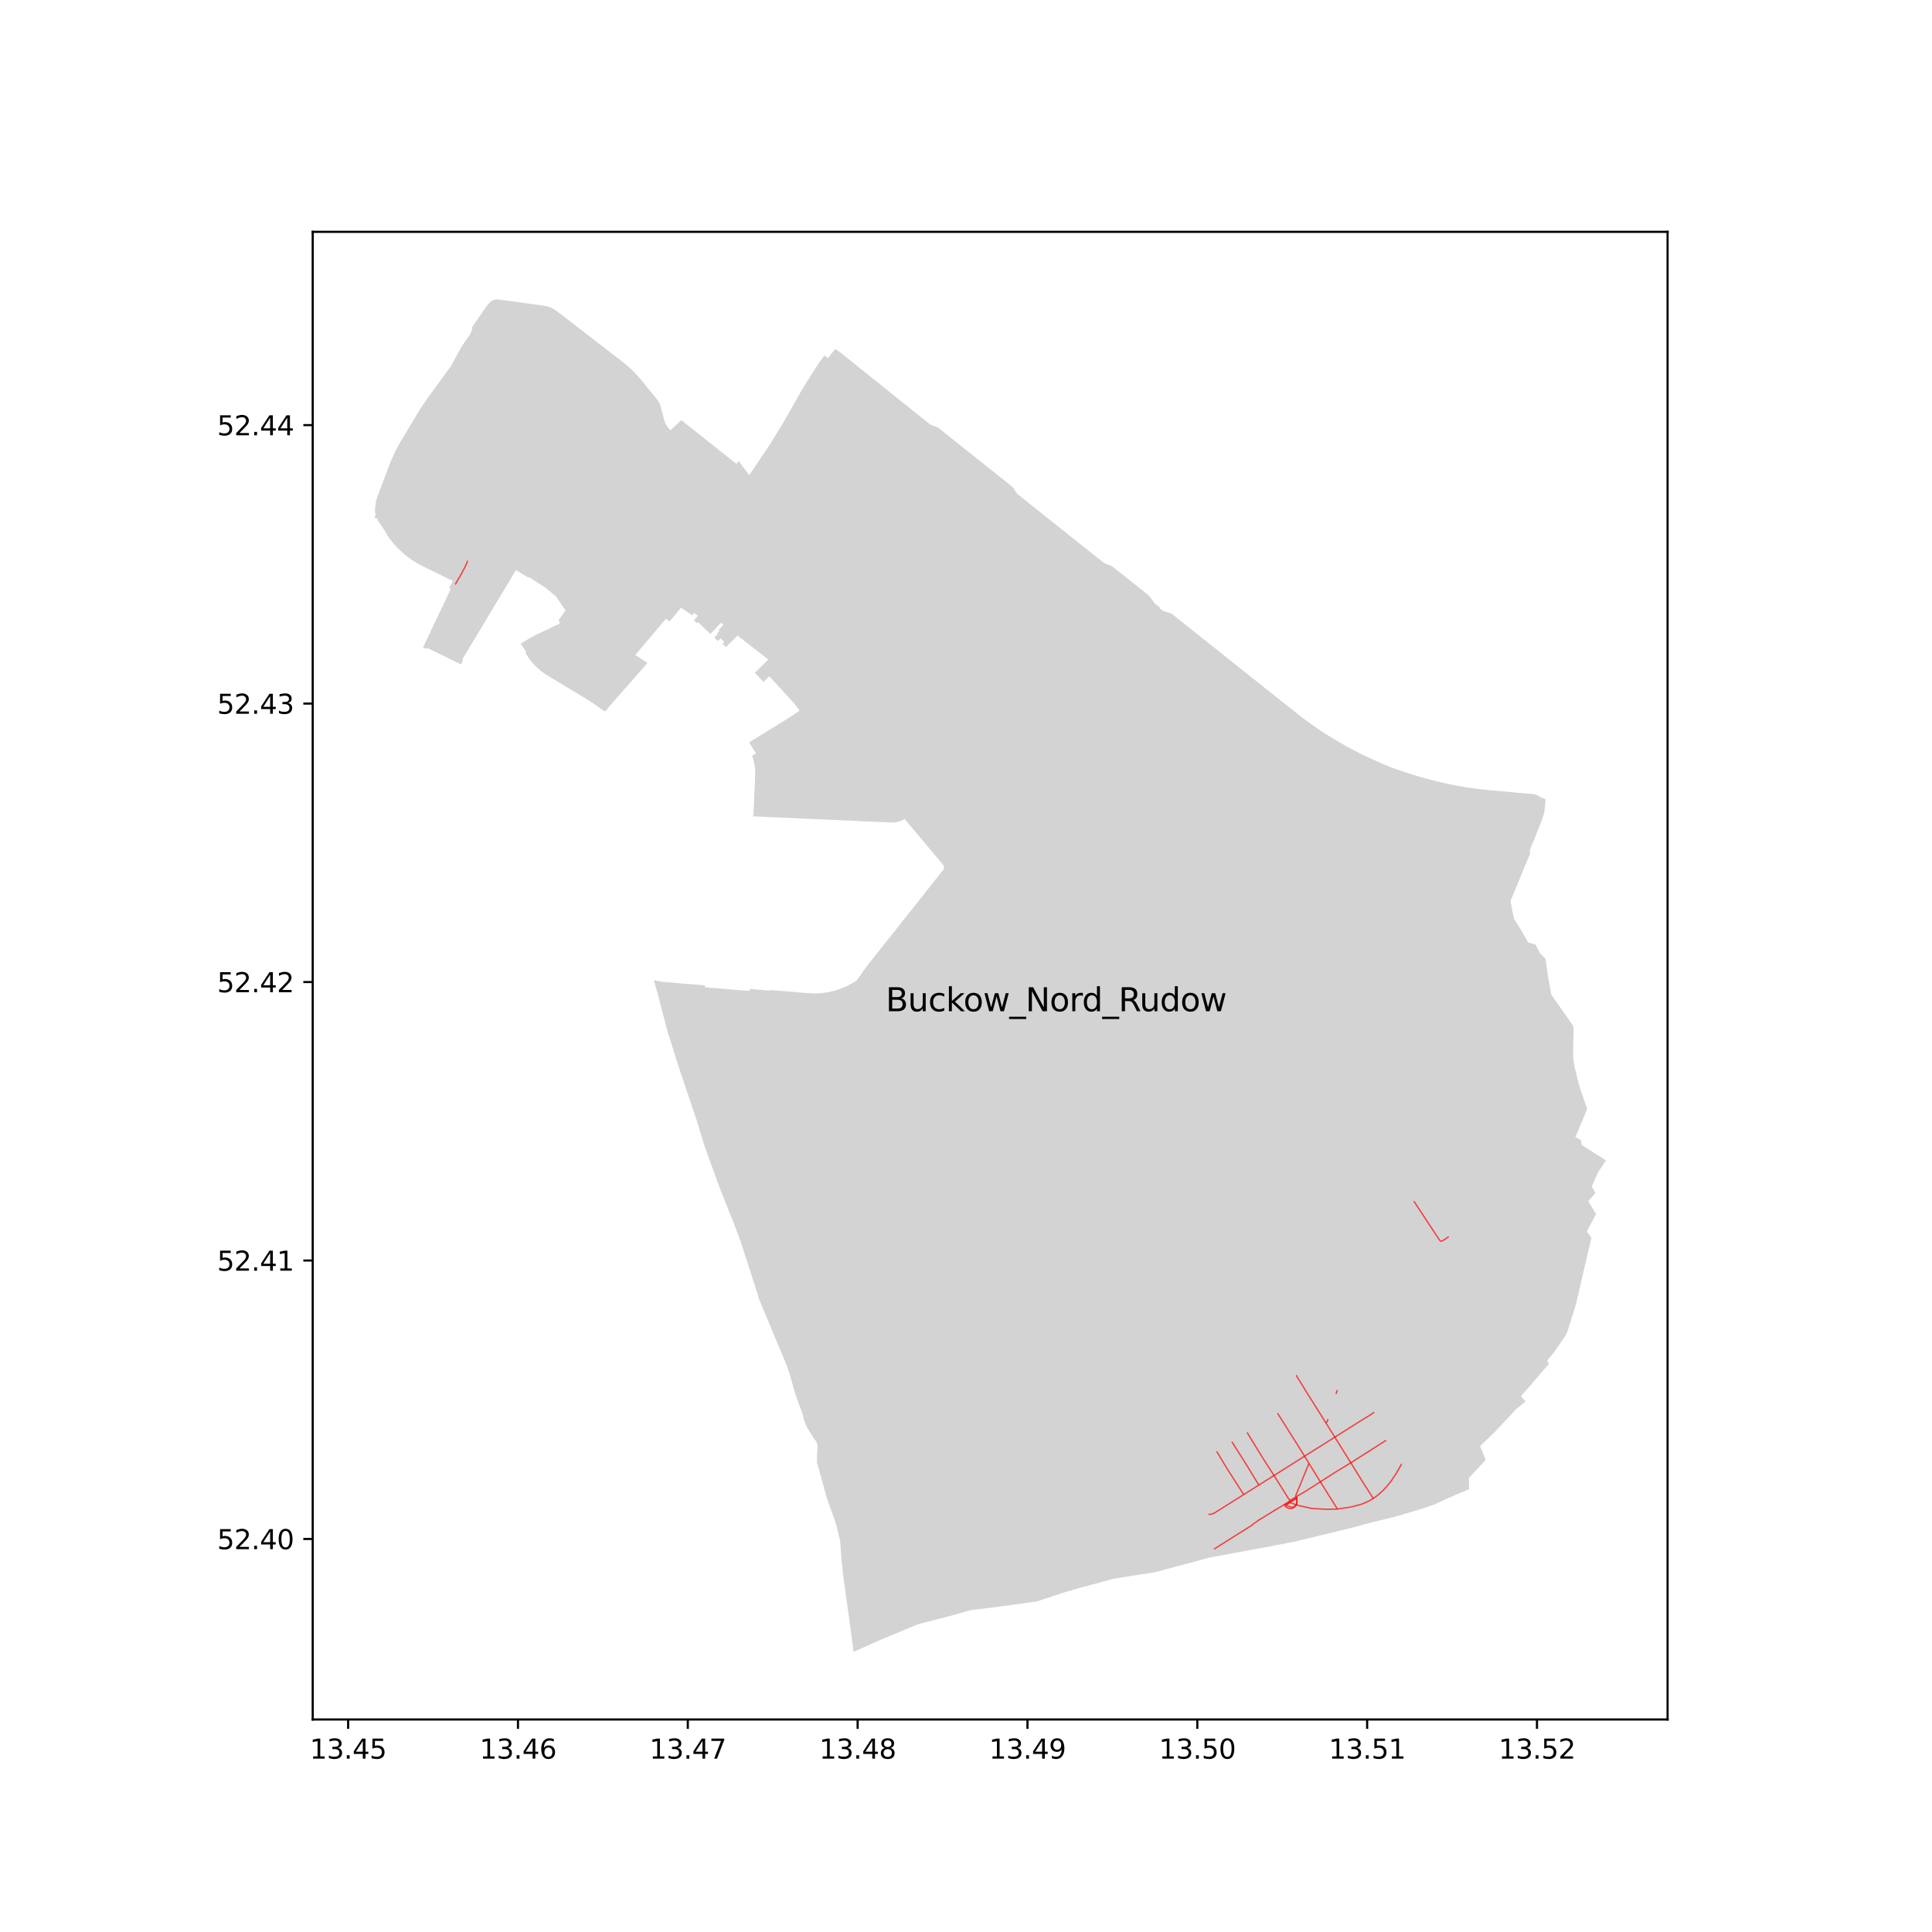 <?xml version="1.0" encoding="utf-8" standalone="no"?>
<!DOCTYPE svg PUBLIC "-//W3C//DTD SVG 1.1//EN"
  "http://www.w3.org/Graphics/SVG/1.1/DTD/svg11.dtd">
<svg xmlns:xlink="http://www.w3.org/1999/xlink" width="720pt" height="720pt" viewBox="0 0 720 720" xmlns="http://www.w3.org/2000/svg" version="1.1">
 <defs>
  <style type="text/css">*{stroke-linejoin: round; stroke-linecap: butt}</style>
 </defs>
 <g id="figure_1">
  <g id="patch_1">
   <path d="M 0 720 
L 720 720 
L 720 0 
L 0 0 
z
" style="fill: #ffffff"/>
  </g>
  <g id="axes_1">
   <g id="patch_2">
    <path d="M 116.54 640.8 
L 621.46 640.8 
L 621.46 86.4 
L 116.54 86.4 
z
" style="fill: #ffffff"/>
   </g>
   <g id="PatchCollection_1">
    <path d="M 226.485 130.589 
L 223.807 128.521 
L 223.556 128.327 
L 222.565 127.562 
L 221.802 126.973 
L 219.996 125.578 
L 219.749 125.387 
L 218.751 124.616 
L 217.999 124.036 
L 216.162 122.617 
L 215.486 122.095 
L 211.189 118.777 
L 207.814 116.171 
L 207.42 115.875 
L 207.346 115.821 
L 207.272 115.768 
L 207.197 115.715 
L 206.987 115.569 
L 206.774 115.426 
L 206.56 115.286 
L 206.467 115.227 
L 206.373 115.169 
L 206.279 115.113 
L 206.091 115.006 
L 205.901 114.904 
L 205.708 114.807 
L 205.533 114.723 
L 205.236 114.592 
L 205.025 114.508 
L 204.812 114.429 
L 204.581 114.351 
L 204.347 114.279 
L 204.112 114.214 
L 203.874 114.156 
L 203.552 114.085 
L 203.122 114.001 
L 202.87 113.957 
L 202.617 113.916 
L 202.275 113.867 
L 198.606 113.355 
L 198.436 113.331 
L 197.532 113.204 
L 192.172 112.459 
L 187.12 111.754 
L 186.592 111.681 
L 186.399 111.656 
L 186.206 111.636 
L 186.013 111.62 
L 185.819 111.609 
L 185.76 111.606 
L 185.73 111.605 
L 185.501 111.6 
L 185.272 111.601 
L 185.042 111.608 
L 184.883 111.62 
L 184.724 111.639 
L 184.566 111.664 
L 184.409 111.696 
L 184.253 111.735 
L 184.1 111.78 
L 183.974 111.818 
L 183.85 111.861 
L 183.728 111.909 
L 183.607 111.96 
L 183.468 112.028 
L 183.331 112.102 
L 183.198 112.182 
L 183.084 112.256 
L 182.973 112.333 
L 182.865 112.415 
L 182.759 112.5 
L 182.586 112.651 
L 182.417 112.808 
L 182.253 112.97 
L 182.095 113.138 
L 181.943 113.311 
L 181.796 113.488 
L 181.656 113.671 
L 181.521 113.858 
L 175.985 121.821 
L 176.031 122.553 
L 175.267 124.496 
L 173.73 126.704 
L 171.891 129.347 
L 170.415 132.102 
L 168.227 136.188 
L 167.568 137.09 
L 165.948 139.313 
L 164.961 140.668 
L 163.973 142.023 
L 163.067 143.266 
L 162.161 144.509 
L 161.397 145.558 
L 160.215 147.178 
L 159.695 147.893 
L 159.463 148.211 
L 158.789 149.191 
L 157.892 150.497 
L 156.869 151.989 
L 156.805 152.082 
L 155.868 153.636 
L 155.589 154.099 
L 153.975 156.776 
L 152.735 158.832 
L 151.958 160.122 
L 150.919 161.848 
L 150.065 163.263 
L 149.127 164.821 
L 148.946 165.129 
L 148.311 166.308 
L 147.543 167.727 
L 147.304 168.181 
L 146.907 169.074 
L 146.296 170.447 
L 145.935 171.259 
L 145.612 171.985 
L 145.479 172.283 
L 145.02 173.504 
L 144.222 175.617 
L 143.532 177.452 
L 142.534 180.099 
L 142.37 180.534 
L 142.04 181.41 
L 141.776 182.11 
L 140.633 185.142 
L 140.533 185.411 
L 140.192 186.669 
L 140.119 186.938 
L 139.851 188.81 
L 139.772 189.392 
L 139.753 189.65 
L 139.742 189.908 
L 139.741 190.044 
L 139.74 190.167 
L 139.748 190.425 
L 139.763 190.684 
L 139.787 190.941 
L 139.82 191.198 
L 139.862 191.453 
L 139.912 191.707 
L 139.97 191.959 
L 139.491 192.756 
L 140.827 193.451 
L 140.675 193.732 
L 140.776 193.916 
L 140.882 194.097 
L 140.994 194.275 
L 141.11 194.45 
L 142.129 195.908 
L 142.908 197.023 
L 143.067 197.257 
L 143.222 197.494 
L 143.372 197.734 
L 143.517 197.977 
L 143.641 198.194 
L 143.762 198.413 
L 143.879 198.635 
L 143.963 198.795 
L 144.048 198.954 
L 144.136 199.111 
L 144.155 199.145 
L 144.174 199.179 
L 144.194 199.213 
L 144.359 199.489 
L 144.531 199.762 
L 144.71 200.03 
L 144.896 200.294 
L 145.192 200.697 
L 145.494 201.097 
L 145.802 201.492 
L 146.115 201.883 
L 146.358 202.178 
L 146.605 202.47 
L 146.854 202.76 
L 147.159 203.106 
L 147.469 203.447 
L 147.783 203.785 
L 148.101 204.118 
L 148.407 204.429 
L 148.716 204.736 
L 149.029 205.039 
L 149.461 205.445 
L 149.9 205.844 
L 150.345 206.235 
L 150.798 206.618 
L 151.256 206.994 
L 151.721 207.361 
L 152.192 207.721 
L 152.539 207.978 
L 152.889 208.23 
L 153.243 208.478 
L 153.599 208.722 
L 153.958 208.961 
L 154.258 209.156 
L 154.56 209.347 
L 154.864 209.536 
L 155.328 209.813 
L 155.796 210.083 
L 156.269 210.345 
L 156.745 210.6 
L 157.226 210.847 
L 157.71 211.087 
L 158.764 211.604 
L 160.108 212.262 
L 161.446 212.919 
L 168.778 216.514 
L 168.119 217.694 
L 167.462 218.873 
L 167.93 219.621 
L 166.406 222.834 
L 166.077 223.527 
L 165.641 224.441 
L 164.007 227.887 
L 163.574 228.802 
L 157.671 241.247 
L 158.763 241.767 
L 159.383 241.548 
L 169.676 246.54 
L 170.094 246.744 
L 171.635 247.49 
L 171.81 247.579 
L 172.444 246.386 
L 172.269 245.779 
L 177.416 237.202 
L 177.884 236.422 
L 179.033 234.51 
L 179.992 232.915 
L 180.954 231.314 
L 182.274 229.118 
L 183.061 227.809 
L 183.263 227.474 
L 183.74 226.68 
L 184.196 225.921 
L 184.748 225.002 
L 187.63 220.207 
L 188.302 219.089 
L 189.55 217.012 
L 191.702 213.429 
L 192.288 212.454 
L 196.959 215.284 
L 197.101 215.049 
L 197.767 215.476 
L 198.354 215.854 
L 199.607 216.659 
L 200.859 217.463 
L 202.112 218.268 
L 203.364 219.073 
L 204.572 220.072 
L 205.768 221.077 
L 206.964 222.082 
L 207.224 222.302 
L 207.965 223.387 
L 208.889 224.754 
L 209.825 226.117 
L 210.763 227.482 
L 210.546 227.779 
L 210.379 228.014 
L 209.682 229 
L 208.188 231.1 
L 208.667 232.397 
L 207.99 232.694 
L 207.357 232.978 
L 206.727 233.267 
L 206.1 233.563 
L 205.788 233.712 
L 201.471 235.77 
L 200.999 235.997 
L 200.529 236.228 
L 199.997 236.495 
L 199.594 236.701 
L 199.176 236.919 
L 198.759 237.14 
L 198.345 237.364 
L 198.169 237.46 
L 197.993 237.556 
L 197.818 237.653 
L 197.795 237.665 
L 197.772 237.678 
L 197.75 237.69 
L 197.294 237.946 
L 196.84 238.206 
L 196.387 238.469 
L 195.938 238.736 
L 195.522 238.987 
L 195.109 239.242 
L 194.697 239.5 
L 194.059 239.94 
L 195.097 241.45 
L 196.047 242.83 
L 195.905 243.474 
L 195.986 243.602 
L 196.133 243.831 
L 196.282 244.06 
L 196.431 244.287 
L 196.582 244.514 
L 196.734 244.74 
L 196.887 244.965 
L 197.01 245.143 
L 197.134 245.319 
L 197.261 245.495 
L 197.388 245.669 
L 197.518 245.841 
L 197.649 246.013 
L 197.874 246.3 
L 198.104 246.584 
L 198.338 246.865 
L 198.576 247.142 
L 198.819 247.414 
L 198.883 247.485 
L 198.948 247.556 
L 199.013 247.627 
L 199.271 247.901 
L 199.533 248.171 
L 199.8 248.438 
L 200.071 248.699 
L 200.395 249.001 
L 200.724 249.296 
L 201.059 249.584 
L 201.399 249.867 
L 201.744 250.142 
L 202.093 250.411 
L 202.447 250.674 
L 202.806 250.929 
L 203.034 251.083 
L 203.263 251.236 
L 203.493 251.388 
L 203.753 251.555 
L 204.014 251.721 
L 204.276 251.886 
L 204.475 252.009 
L 204.675 252.131 
L 204.876 252.253 
L 205.78 252.795 
L 210.976 255.918 
L 213.872 257.661 
L 214.814 258.228 
L 215.4 258.579 
L 217.178 259.645 
L 217.651 259.94 
L 218.603 260.522 
L 219.07 260.823 
L 219.538 261.122 
L 220.008 261.418 
L 220.931 262.035 
L 221.396 262.339 
L 221.804 262.625 
L 222.214 262.907 
L 222.625 263.188 
L 223.03 263.479 
L 223.435 263.769 
L 223.842 264.055 
L 224.273 264.377 
L 224.706 264.697 
L 225.141 265.014 
L 225.442 264.973 
L 225.794 264.926 
L 227.141 263.175 
L 228.066 262.118 
L 228.557 261.559 
L 229.355 260.652 
L 230.524 259.326 
L 231.507 258.209 
L 231.876 257.789 
L 232.245 257.37 
L 232.86 256.672 
L 233.045 256.461 
L 234.213 255.135 
L 235.195 254.019 
L 236.61 252.409 
L 236.637 252.377 
L 237.715 251.147 
L 238.33 250.447 
L 238.944 249.747 
L 239.128 249.536 
L 241.298 247.061 
L 240.397 246.472 
L 239.541 245.911 
L 238.654 245.331 
L 238.18 245.021 
L 236.765 244.095 
L 239.157 241.254 
L 239.324 241.056 
L 240.232 239.977 
L 240.505 239.653 
L 241.129 238.926 
L 243.237 236.426 
L 243.689 235.891 
L 244.891 234.465 
L 245.494 233.751 
L 246.09 233.042 
L 247.293 231.618 
L 248.193 230.551 
L 249.475 231.632 
L 252.148 228.459 
L 252.811 227.676 
L 253.793 226.512 
L 256.251 228.123 
L 256.688 228.509 
L 256.742 228.445 
L 257.673 229.056 
L 258.008 229.275 
L 258.773 228.398 
L 260.045 229.562 
L 258.575 231.181 
L 259.825 232.286 
L 260.174 231.903 
L 262.492 234.104 
L 262.591 234.198 
L 263.649 235.2 
L 264.756 236.248 
L 268.698 232.077 
L 269.649 232.816 
L 269.21 233.28 
L 268.404 234.133 
L 267.822 234.749 
L 268.163 235.081 
L 267.209 236.091 
L 267.44 236.314 
L 266.208 237.583 
L 266.286 237.659 
L 267.559 238.903 
L 267.802 238.655 
L 267.843 238.612 
L 268.538 237.902 
L 268.913 238.261 
L 269.937 239.242 
L 269.278 239.904 
L 270.535 241.178 
L 272.268 239.461 
L 274.871 236.882 
L 275.278 237.198 
L 275.865 237.654 
L 278.967 240.059 
L 281.731 242.202 
L 285.251 244.931 
L 286.361 245.796 
L 283.889 248.199 
L 282.553 249.497 
L 281.288 250.731 
L 282.924 252.43 
L 284.564 254.131 
L 285.825 252.897 
L 286.707 252.037 
L 287.649 253.067 
L 288.63 254.14 
L 289.703 255.312 
L 290.835 256.55 
L 291.809 257.614 
L 292.808 258.708 
L 293.789 259.779 
L 294.907 261.001 
L 296.05 262.251 
L 297.061 263.589 
L 297.993 264.823 
L 297.485 265.17 
L 296.06 266.142 
L 295.19 266.736 
L 294.842 266.974 
L 294.309 267.312 
L 293.421 267.876 
L 292.591 268.401 
L 292.533 268.438 
L 292.406 268.515 
L 291.638 268.988 
L 290.741 269.539 
L 289.845 270.091 
L 288.949 270.643 
L 288.053 271.193 
L 287.159 271.744 
L 286.264 272.294 
L 285.368 272.846 
L 284.472 273.397 
L 283.666 273.893 
L 282.859 274.39 
L 282.054 274.885 
L 281.429 275.269 
L 281.25 275.382 
L 280.37 275.934 
L 279.197 276.671 
L 280.459 278.717 
L 281.736 280.765 
L 281.339 281.011 
L 280.264 281.678 
L 280.403 282.053 
L 280.534 282.432 
L 280.656 282.813 
L 280.769 283.197 
L 280.875 283.584 
L 280.972 283.977 
L 281.061 284.373 
L 281.14 284.771 
L 281.211 285.17 
L 281.273 285.572 
L 281.325 285.974 
L 281.368 286.377 
L 281.402 286.78 
L 281.427 287.185 
L 281.443 287.59 
L 281.449 287.995 
L 281.447 288.4 
L 281.444 288.562 
L 281.44 288.725 
L 281.434 288.887 
L 281.071 297.214 
L 280.786 303.772 
L 280.3 304.216 
L 281.323 304.262 
L 282.159 304.299 
L 284.111 304.386 
L 286.062 304.472 
L 287.922 304.555 
L 289.781 304.637 
L 291.64 304.72 
L 293.498 304.801 
L 293.776 304.814 
L 295.356 304.884 
L 295.635 304.897 
L 297.216 304.967 
L 299.075 305.049 
L 300.655 305.119 
L 300.934 305.132 
L 302.793 305.215 
L 303.379 305.241 
L 304.652 305.297 
L 306.511 305.38 
L 308.372 305.462 
L 310.416 305.553 
L 312.461 305.643 
L 313.902 305.708 
L 316.669 305.831 
L 317.662 305.875 
L 319.165 305.942 
L 321.022 306.024 
L 321.305 306.047 
L 321.627 306.061 
L 323.702 306.153 
L 325.743 306.235 
L 327.789 306.326 
L 329.834 306.417 
L 331.879 306.508 
L 332.173 306.517 
L 332.468 306.517 
L 332.762 306.509 
L 333.056 306.492 
L 333.35 306.467 
L 333.642 306.434 
L 333.933 306.392 
L 334.082 306.367 
L 334.23 306.34 
L 334.378 306.312 
L 334.685 306.244 
L 334.989 306.167 
L 335.291 306.081 
L 335.59 305.985 
L 335.886 305.881 
L 336.179 305.767 
L 336.468 305.645 
L 336.754 305.513 
L 336.857 304.955 
L 339.979 308.621 
L 346.866 316.823 
L 350.156 320.741 
L 351.773 322.668 
L 351.789 323.823 
L 350.692 325.205 
L 348.07 328.524 
L 346.892 330.009 
L 346.6 330.376 
L 345.945 331.189 
L 345.63 331.585 
L 344.585 332.903 
L 343.81 333.881 
L 343.488 334.287 
L 339.48 339.415 
L 338.213 340.937 
L 334.044 346.192 
L 333.672 346.737 
L 332.195 348.523 
L 328.99 352.558 
L 328.527 353.148 
L 328.121 353.66 
L 327.687 354.206 
L 327.397 354.571 
L 324.808 357.836 
L 324.733 357.93 
L 324.659 358.024 
L 324.585 358.118 
L 324.113 358.719 
L 323.645 359.324 
L 323.182 359.932 
L 322.67 360.618 
L 322.164 361.307 
L 321.663 362.001 
L 321.167 362.699 
L 320.677 363.4 
L 320.193 364.106 
L 319.93 364.492 
L 319.669 364.879 
L 319.409 365.268 
L 319.006 365.541 
L 318.208 366.043 
L 317.397 366.524 
L 316.579 366.98 
L 315.746 367.407 
L 314.884 367.797 
L 314.012 368.157 
L 313.136 368.501 
L 312.25 368.815 
L 311.356 369.096 
L 310.947 369.204 
L 310.45 369.335 
L 309.532 369.551 
L 308.607 369.742 
L 307.687 369.903 
L 306.76 370.025 
L 305.823 370.123 
L 304.883 370.184 
L 303.943 370.215 
L 303.001 370.206 
L 302.061 370.173 
L 301.122 370.116 
L 299.912 370.016 
L 295.538 369.652 
L 293.635 369.497 
L 290.698 369.257 
L 286.834 368.932 
L 286.81 369.201 
L 283.957 368.943 
L 280.821 368.659 
L 279.429 368.537 
L 279.369 369.312 
L 278.033 369.206 
L 276.363 369.073 
L 274.695 368.94 
L 273.244 368.823 
L 273.07 368.807 
L 272.543 368.76 
L 271.448 368.662 
L 267.343 368.296 
L 262.695 367.904 
L 262.775 367.217 
L 262.118 367.168 
L 253.773 366.494 
L 246.643 365.878 
L 244.831 365.536 
L 243.695 365.323 
L 243.782 365.639 
L 243.9 366.089 
L 243.969 366.399 
L 245.333 371.173 
L 246.122 374.247 
L 246.372 375.173 
L 246.572 375.953 
L 246.75 376.649 
L 247.045 377.797 
L 247.39 379.135 
L 247.483 379.495 
L 247.82 380.806 
L 248.612 383.884 
L 248.7 384.164 
L 248.877 384.722 
L 248.995 385.095 
L 249.112 385.469 
L 251.22 392.146 
L 251.647 393.5 
L 252.117 394.991 
L 252.539 396.325 
L 252.959 397.659 
L 253.251 398.585 
L 253.388 398.989 
L 253.835 400.315 
L 254.28 401.639 
L 254.729 402.964 
L 255.181 404.307 
L 255.646 405.685 
L 256.143 407.159 
L 256.639 408.632 
L 257.135 410.102 
L 257.553 411.342 
L 258.375 413.771 
L 259.22 416.292 
L 259.643 417.547 
L 259.665 417.617 
L 260.075 418.957 
L 260.484 420.295 
L 260.895 421.634 
L 261.303 422.97 
L 261.713 424.308 
L 262.122 425.646 
L 262.533 426.984 
L 262.723 427.601 
L 262.981 428.305 
L 263.461 429.622 
L 263.94 430.936 
L 264.419 432.25 
L 265.153 434.264 
L 265.887 436.277 
L 266.858 438.941 
L 267.681 441.191 
L 268.385 443.122 
L 268.757 444.056 
L 269.798 446.667 
L 270.439 448.281 
L 270.874 449.374 
L 271.083 449.901 
L 272.808 454.233 
L 273.043 454.822 
L 273.38 455.667 
L 273.488 455.955 
L 273.916 457.09 
L 274.344 458.229 
L 274.806 459.455 
L 274.888 459.674 
L 275.358 460.923 
L 275.91 462.389 
L 276.1 462.894 
L 276.414 463.872 
L 276.893 465.358 
L 277.335 466.73 
L 277.77 468.083 
L 278.199 469.416 
L 278.774 471.191 
L 279.501 473.445 
L 281.073 478.328 
L 281.128 478.493 
L 281.147 478.556 
L 281.677 480.202 
L 282.243 481.922 
L 282.302 482.1 
L 282.373 482.314 
L 282.549 483.078 
L 282.708 483.764 
L 282.794 483.95 
L 283.547 485.749 
L 284.219 487.354 
L 284.785 488.706 
L 285.322 489.991 
L 286.249 492.229 
L 287.116 494.3 
L 287.912 496.202 
L 288.67 498.015 
L 289.395 499.743 
L 290.081 501.384 
L 290.742 502.964 
L 291.382 504.492 
L 291.997 505.961 
L 292.593 507.385 
L 293.162 508.774 
L 293.683 510.323 
L 294.193 511.834 
L 296.207 518.851 
L 297.057 521.438 
L 298.359 525.002 
L 298.748 525.885 
L 298.791 526.018 
L 299.235 527.437 
L 299.498 528.814 
L 299.659 529.329 
L 300.247 530.873 
L 300.261 530.91 
L 300.703 531.819 
L 300.848 532.099 
L 301.956 533.897 
L 302.072 534.091 
L 302.675 535.033 
L 303.615 536.5 
L 303.753 536.642 
L 303.861 536.754 
L 303.956 536.902 
L 304.029 537.015 
L 304.184 537.258 
L 304.492 537.942 
L 304.686 539.028 
L 304.655 539.935 
L 304.463 541.821 
L 304.48 545.325 
L 304.77 545.99 
L 306.463 552.234 
L 307.76 557.02 
L 308.841 560.394 
L 309.249 561.479 
L 309.935 563.297 
L 310.878 565.802 
L 311.876 569.202 
L 312.669 572.43 
L 312.986 573.732 
L 313.176 575.12 
L 313.632 581.839 
L 314.383 588.278 
L 314.412 588.517 
L 314.698 590.579 
L 315.524 596.544 
L 316.804 605.75 
L 318.113 615.6 
L 327.751 611.28 
L 342.083 605.31 
L 347.429 603.932 
L 355.301 601.899 
L 360.573 600.357 
L 360.618 600.347 
L 361.588 600.136 
L 362.3 599.982 
L 362.324 599.984 
L 368.731 599.203 
L 369.534 599.107 
L 375.119 598.367 
L 375.848 598.27 
L 377.855 597.991 
L 383.267 597.238 
L 386.452 596.795 
L 388.645 596.067 
L 390.032 595.607 
L 396.036 593.62 
L 400.931 592.156 
L 401.339 592.035 
L 410.203 589.671 
L 414.744 588.385 
L 420.237 587.518 
L 421.786 587.263 
L 422.445 587.16 
L 429.971 585.979 
L 429.984 585.976 
L 430.313 585.921 
L 430.658 585.867 
L 430.857 585.813 
L 440.933 583.111 
L 450.599 580.521 
L 450.694 580.495 
L 452.061 580.228 
L 452.432 580.158 
L 460.564 578.634 
L 466.407 577.567 
L 471.175 576.697 
L 477.197 575.538 
L 482.57 574.504 
L 484.688 573.991 
L 490.364 572.614 
L 494.126 571.701 
L 497.906 570.784 
L 502.782 569.589 
L 503.941 569.304 
L 505.208 568.961 
L 506.993 568.477 
L 510.124 567.626 
L 512.327 567.087 
L 520.195 565.156 
L 520.551 565.051 
L 528.647 562.669 
L 531.913 561.576 
L 532.938 561.228 
L 533.089 561.183 
L 533.888 560.91 
L 534.061 560.852 
L 535.055 560.451 
L 535.213 560.374 
L 535.432 560.271 
L 535.477 560.249 
L 538.866 558.655 
L 540.382 558.018 
L 541.932 557.324 
L 543.475 556.673 
L 545.02 556.021 
L 546.568 555.368 
L 547.494 554.978 
L 547.481 554.479 
L 547.42 552.288 
L 547.378 550.85 
L 548.559 549.579 
L 550.052 547.971 
L 550.295 547.71 
L 551.693 546.205 
L 552.031 545.841 
L 553.331 544.441 
L 553.674 544.072 
L 552.947 542.255 
L 552.312 540.67 
L 551.599 538.932 
L 554.06 536.543 
L 554.068 536.535 
L 554.603 536.016 
L 557.266 533.442 
L 562.429 527.963 
L 565.005 525.128 
L 568.555 522.263 
L 566.799 520.362 
L 569.403 517.344 
L 571.608 514.792 
L 576.728 508.849 
L 577.264 508.221 
L 576.559 507.065 
L 576.723 506.871 
L 578.965 504.218 
L 579.222 503.846 
L 583.338 497.851 
L 583.827 496.872 
L 584.113 496.298 
L 586.986 487.166 
L 587.595 484.86 
L 589.332 477.284 
L 590.142 473.852 
L 590.506 472.302 
L 590.598 471.912 
L 591.861 466.55 
L 591.864 466.538 
L 592.548 463.625 
L 593.091 461.316 
L 592.948 461.12 
L 592.31 460.245 
L 591.36 458.957 
L 592.143 457.476 
L 592.935 455.979 
L 593.851 454.252 
L 594.046 453.885 
L 594.819 452.426 
L 594.15 451.332 
L 593.721 450.633 
L 593.401 450.109 
L 592.938 449.347 
L 591.865 447.596 
L 593.39 445.941 
L 593.394 445.936 
L 594.583 444.646 
L 594.602 444.625 
L 594.585 444.596 
L 593.388 442.514 
L 593.213 442.21 
L 593.392 441.798 
L 594.471 439.322 
L 595.561 436.823 
L 596.761 435.052 
L 598.509 432.475 
L 598.325 432.356 
L 596.868 431.424 
L 596.579 431.24 
L 595.113 430.3 
L 594.873 430.147 
L 594.634 429.994 
L 592.963 428.924 
L 592.761 428.794 
L 591.246 427.824 
L 589.729 426.852 
L 589.416 426.652 
L 589.164 424.898 
L 588.705 424.648 
L 587.144 423.805 
L 587.101 423.781 
L 587.604 422.577 
L 588.181 421.201 
L 588.757 419.824 
L 589.314 418.49 
L 589.332 418.447 
L 589.91 417.072 
L 590.464 415.743 
L 591.314 413.712 
L 591.531 413.194 
L 591.273 412.508 
L 590.55 410.582 
L 588.607 404.846 
L 587.788 401.601 
L 586.858 397.921 
L 586.382 394.946 
L 586.355 394.772 
L 586.278 393.474 
L 586.294 388.078 
L 586.389 385.514 
L 586.439 383.656 
L 586.23 382.253 
L 582.862 377.414 
L 578.142 370.719 
L 576.894 364.006 
L 575.979 357.302 
L 573.937 355.317 
L 573.469 354.401 
L 572.24 351.999 
L 571.247 351.706 
L 569.518 351.208 
L 565.885 345.019 
L 565.203 343.856 
L 564.783 343.288 
L 564.45 342.841 
L 564.253 342.578 
L 564.234 342.482 
L 563.603 339.308 
L 563.601 339.294 
L 563.547 339.024 
L 563.523 338.904 
L 563.035 336.445 
L 562.903 335.785 
L 563.388 334.617 
L 565.122 330.436 
L 567.398 324.961 
L 567.546 324.564 
L 570.3 317.927 
L 570.105 317.083 
L 570.019 317.066 
L 570.723 315.332 
L 571.353 313.775 
L 571.984 312.218 
L 572.616 310.66 
L 573.246 309.103 
L 574.07 307.071 
L 574.152 306.832 
L 574.264 306.543 
L 574.595 305.553 
L 575.389 303.206 
L 575.494 302.775 
L 575.621 301.791 
L 575.683 301.201 
L 575.705 301.203 
L 575.973 298.209 
L 575.984 298.089 
L 575.999 297.912 
L 575.977 297.911 
L 575.676 297.828 
L 575.537 297.577 
L 574.913 297.41 
L 574.675 297.326 
L 574.565 297.287 
L 574.259 297.123 
L 573.674 296.785 
L 573.557 296.718 
L 572.764 296.274 
L 572.47 296.176 
L 572.154 296.071 
L 571.316 295.887 
L 568.772 295.732 
L 563.908 295.282 
L 559.495 294.874 
L 556.202 294.565 
L 555.32 294.485 
L 554.556 294.417 
L 552.905 294.235 
L 550.833 293.992 
L 548.862 293.754 
L 546.772 293.454 
L 544.825 293.121 
L 542.668 292.721 
L 540.298 292.28 
L 539.254 292.041 
L 537.383 291.638 
L 535.395 291.163 
L 533.306 290.644 
L 531.146 290.071 
L 529.141 289.499 
L 526.575 288.734 
L 524.902 288.188 
L 522.888 287.521 
L 520.895 286.838 
L 518.923 286.152 
L 518.34 285.943 
L 516.62 285.237 
L 514.749 284.448 
L 513.075 283.674 
L 511.544 282.995 
L 510.419 282.482 
L 509.471 282.05 
L 507.959 281.341 
L 507.734 281.224 
L 506.815 280.76 
L 506.708 280.706 
L 505.254 279.966 
L 503.787 279.208 
L 502.717 278.652 
L 502.672 278.628 
L 501.201 277.802 
L 500.523 277.398 
L 498.472 276.225 
L 496.316 274.921 
L 494.556 273.831 
L 493 272.842 
L 491.95 272.157 
L 491.438 271.825 
L 489.955 270.788 
L 488.539 269.792 
L 488.459 269.736 
L 486.854 268.565 
L 485.396 267.484 
L 483.991 266.4 
L 482.66 265.351 
L 479.133 262.545 
L 475.298 259.492 
L 473.974 258.439 
L 471.551 256.509 
L 468.771 254.296 
L 465.371 251.588 
L 462.399 249.221 
L 457.365 245.217 
L 454.151 242.657 
L 451.792 240.779 
L 450.971 240.124 
L 450.784 239.974 
L 449.261 238.761 
L 448.093 237.831 
L 447.845 237.634 
L 446.658 236.687 
L 446.158 236.29 
L 445.392 235.681 
L 444.735 235.156 
L 444.105 234.655 
L 443.445 234.129 
L 442.815 233.627 
L 441.559 232.626 
L 440.245 231.58 
L 439.024 230.607 
L 437.798 229.63 
L 436.939 228.94 
L 436.552 228.675 
L 435.813 228.383 
L 434.939 228.118 
L 433.962 227.825 
L 433.382 227.577 
L 432.874 227.226 
L 432.824 227.191 
L 432.076 226.645 
L 432.309 226.407 
L 431.839 226.052 
L 430.997 225.382 
L 430.576 225.161 
L 430.317 224.814 
L 430.303 224.795 
L 428.586 222.484 
L 428.401 222.261 
L 427.772 221.636 
L 422.334 217.299 
L 421.118 216.331 
L 415.046 211.499 
L 414.563 211.142 
L 414.068 210.841 
L 413.527 210.624 
L 413.265 210.519 
L 412.438 210.235 
L 411.914 210.02 
L 411.495 209.798 
L 411.024 209.481 
L 409.836 208.535 
L 409.062 207.92 
L 407.14 206.39 
L 407.078 206.34 
L 405.166 204.819 
L 404.376 204.19 
L 403.255 203.297 
L 401.697 202.058 
L 401.342 201.775 
L 399.442 200.259 
L 398.981 199.897 
L 397.676 198.857 
L 397.529 198.736 
L 396.35 197.802 
L 395.605 197.209 
L 394.964 196.7 
L 394.003 195.935 
L 393.572 195.592 
L 392.396 194.656 
L 390.934 193.492 
L 390.798 193.384 
L 387.983 191.14 
L 385.214 188.94 
L 382.298 186.61 
L 380.946 185.506 
L 380.839 185.419 
L 380.729 185.329 
L 379.446 184.298 
L 379.01 183.926 
L 378.851 183.748 
L 378.59 183.377 
L 378.473 183.163 
L 377.858 182.122 
L 377.572 181.746 
L 377.518 181.676 
L 377.156 181.339 
L 376.982 181.181 
L 376.426 180.725 
L 364.836 171.499 
L 356.547 164.901 
L 350.063 159.74 
L 349.616 159.413 
L 348.963 159.088 
L 348.925 159.073 
L 348.147 158.775 
L 347.443 158.518 
L 347.029 158.348 
L 346.677 158.177 
L 346.554 158.086 
L 346.224 157.843 
L 345.772 157.492 
L 344.53 156.5 
L 344.338 156.346 
L 342.454 154.837 
L 340.572 153.328 
L 338.677 151.811 
L 336.707 150.232 
L 334.899 148.783 
L 332.991 147.254 
L 332.935 147.197 
L 330.073 144.905 
L 329.865 144.738 
L 314.171 132.168 
L 313.732 131.778 
L 312.062 130.572 
L 311.692 130.305 
L 311.299 130.022 
L 308.987 132.923 
L 308.984 132.927 
L 308.549 133.472 
L 307.68 132.794 
L 307.252 132.479 
L 306.466 133.522 
L 305.319 135.045 
L 300.63 142.376 
L 298.5 145.852 
L 295.6 151.022 
L 294.872 152.305 
L 293.619 154.511 
L 293.134 155.366 
L 292.309 156.819 
L 291.046 158.957 
L 287.726 164.294 
L 286.551 166.199 
L 284.418 169.371 
L 284.039 169.933 
L 283.739 170.379 
L 282.765 171.827 
L 282.533 172.173 
L 279.594 176.541 
L 279.603 176.552 
L 279.237 177.092 
L 279.227 177.079 
L 277.596 174.906 
L 276.763 173.797 
L 276.44 173.365 
L 275.646 172.307 
L 275.255 171.787 
L 274.491 172.918 
L 273.84 172.401 
L 271.652 170.66 
L 270.88 170.046 
L 270.232 169.535 
L 269.281 168.778 
L 268.919 168.49 
L 266.06 166.222 
L 265.306 165.624 
L 264.309 164.83 
L 263.888 164.495 
L 262.211 163.16 
L 261.653 162.726 
L 261.307 162.443 
L 258.198 159.974 
L 257.215 159.191 
L 256.868 158.918 
L 256.352 158.507 
L 255.591 157.901 
L 255.544 157.865 
L 254.742 157.226 
L 254.366 156.926 
L 254 156.636 
L 253.936 156.649 
L 253.816 156.685 
L 253.21 157.239 
L 252.73 157.679 
L 250.843 159.418 
L 249.818 160.365 
L 249.663 160.194 
L 249.511 160.021 
L 249.361 159.846 
L 249.26 159.724 
L 249.159 159.602 
L 249.06 159.478 
L 249.016 159.421 
L 248.971 159.364 
L 248.927 159.306 
L 248.849 159.203 
L 248.773 159.098 
L 248.698 158.992 
L 248.63 158.893 
L 248.565 158.794 
L 248.501 158.694 
L 248.409 158.544 
L 248.32 158.393 
L 248.234 158.24 
L 248.152 158.085 
L 248.03 157.84 
L 247.917 157.59 
L 247.812 157.336 
L 247.715 157.079 
L 247.627 156.819 
L 247.619 156.795 
L 247.612 156.77 
L 247.604 156.746 
L 247.537 156.524 
L 247.474 156.302 
L 247.414 156.078 
L 247.357 155.855 
L 247.304 155.63 
L 247.254 155.405 
L 246.471 152.416 
L 246.431 152.236 
L 246.389 152.057 
L 246.345 151.878 
L 246.307 151.733 
L 246.267 151.587 
L 246.229 151.452 
L 246.226 151.442 
L 246.216 151.41 
L 246.207 151.377 
L 246.197 151.345 
L 246.145 151.179 
L 246.089 151.015 
L 246.028 150.852 
L 245.964 150.691 
L 245.895 150.533 
L 245.823 150.376 
L 245.747 150.221 
L 245.666 150.069 
L 245.581 149.917 
L 245.493 149.768 
L 245.4 149.622 
L 245.304 149.477 
L 245.198 149.327 
L 245.091 149.177 
L 244.982 149.029 
L 244.87 148.883 
L 244.756 148.738 
L 244.641 148.594 
L 244.105 147.934 
L 244.017 147.825 
L 243.635 147.355 
L 242.901 146.451 
L 242.55 146.017 
L 242.432 145.872 
L 239.549 142.32 
L 239.317 142.036 
L 239.084 141.753 
L 238.85 141.471 
L 238.781 141.389 
L 238.712 141.307 
L 238.643 141.226 
L 238.514 141.075 
L 238.386 140.924 
L 238.279 140.799 
L 238.129 140.625 
L 238.001 140.477 
L 237.872 140.329 
L 237.82 140.269 
L 237.768 140.21 
L 237.715 140.151 
L 237.565 139.98 
L 237.413 139.81 
L 237.26 139.641 
L 237.06 139.423 
L 236.857 139.207 
L 236.654 138.992 
L 236.38 138.709 
L 236.104 138.429 
L 235.824 138.153 
L 235.542 137.879 
L 235.264 137.616 
L 234.985 137.356 
L 234.702 137.099 
L 234.417 136.845 
L 234.23 136.682 
L 234.042 136.52 
L 233.853 136.359 
L 233.802 136.316 
L 233.751 136.273 
L 233.7 136.23 
L 233.507 136.071 
L 233.314 135.912 
L 233.12 135.753 
L 232.928 135.596 
L 232.735 135.439 
L 232.541 135.283 
L 232.373 135.148 
L 232.204 135.014 
L 232.034 134.88 
L 231.852 134.737 
L 231.67 134.594 
L 231.487 134.452 
L 228.422 132.086 
L 226.485 130.589 
" clip-path="url(#p18be22959f)" style="fill: #d3d3d3"/>
   </g>
   <g id="matplotlib.axis_1">
    <g id="xtick_1">
     <g id="line2d_1">
      <defs>
       <path id="m10fe55a9fb" d="M 0 0 
L 0 3.5 
" style="stroke: #000000; stroke-width: 0.8"/>
      </defs>
      <g>
       <use xlink:href="#m10fe55a9fb" x="129.741" y="640.8" style="stroke: #000000; stroke-width: 0.8"/>
      </g>
     </g>
     <g id="text_1">
      <!-- 13.45 -->
      <g transform="translate(115.427 655.398) scale(0.1 -0.1)">
       <defs>
        <path id="DejaVuSans-31" d="M 794 531 
L 1825 531 
L 1825 4091 
L 703 3866 
L 703 4441 
L 1819 4666 
L 2450 4666 
L 2450 531 
L 3481 531 
L 3481 0 
L 794 0 
L 794 531 
z
" transform="scale(0.016)"/>
        <path id="DejaVuSans-33" d="M 2597 2516 
Q 3050 2419 3304 2112 
Q 3559 1806 3559 1356 
Q 3559 666 3084 287 
Q 2609 -91 1734 -91 
Q 1441 -91 1130 -33 
Q 819 25 488 141 
L 488 750 
Q 750 597 1062 519 
Q 1375 441 1716 441 
Q 2309 441 2620 675 
Q 2931 909 2931 1356 
Q 2931 1769 2642 2001 
Q 2353 2234 1838 2234 
L 1294 2234 
L 1294 2753 
L 1863 2753 
Q 2328 2753 2575 2939 
Q 2822 3125 2822 3475 
Q 2822 3834 2567 4026 
Q 2313 4219 1838 4219 
Q 1578 4219 1281 4162 
Q 984 4106 628 3988 
L 628 4550 
Q 988 4650 1302 4700 
Q 1616 4750 1894 4750 
Q 2613 4750 3031 4423 
Q 3450 4097 3450 3541 
Q 3450 3153 3228 2886 
Q 3006 2619 2597 2516 
z
" transform="scale(0.016)"/>
        <path id="DejaVuSans-2e" d="M 684 794 
L 1344 794 
L 1344 0 
L 684 0 
L 684 794 
z
" transform="scale(0.016)"/>
        <path id="DejaVuSans-34" d="M 2419 4116 
L 825 1625 
L 2419 1625 
L 2419 4116 
z
M 2253 4666 
L 3047 4666 
L 3047 1625 
L 3713 1625 
L 3713 1100 
L 3047 1100 
L 3047 0 
L 2419 0 
L 2419 1100 
L 313 1100 
L 313 1709 
L 2253 4666 
z
" transform="scale(0.016)"/>
        <path id="DejaVuSans-35" d="M 691 4666 
L 3169 4666 
L 3169 4134 
L 1269 4134 
L 1269 2991 
Q 1406 3038 1543 3061 
Q 1681 3084 1819 3084 
Q 2600 3084 3056 2656 
Q 3513 2228 3513 1497 
Q 3513 744 3044 326 
Q 2575 -91 1722 -91 
Q 1428 -91 1123 -41 
Q 819 9 494 109 
L 494 744 
Q 775 591 1075 516 
Q 1375 441 1709 441 
Q 2250 441 2565 725 
Q 2881 1009 2881 1497 
Q 2881 1984 2565 2268 
Q 2250 2553 1709 2553 
Q 1456 2553 1204 2497 
Q 953 2441 691 2322 
L 691 4666 
z
" transform="scale(0.016)"/>
       </defs>
       <use xlink:href="#DejaVuSans-31"/>
       <use xlink:href="#DejaVuSans-33" x="63.623"/>
       <use xlink:href="#DejaVuSans-2e" x="127.246"/>
       <use xlink:href="#DejaVuSans-34" x="159.033"/>
       <use xlink:href="#DejaVuSans-35" x="222.656"/>
      </g>
     </g>
    </g>
    <g id="xtick_2">
     <g id="line2d_2">
      <g>
       <use xlink:href="#m10fe55a9fb" x="193.034" y="640.8" style="stroke: #000000; stroke-width: 0.8"/>
      </g>
     </g>
     <g id="text_2">
      <!-- 13.46 -->
      <g transform="translate(178.72 655.398) scale(0.1 -0.1)">
       <defs>
        <path id="DejaVuSans-36" d="M 2113 2584 
Q 1688 2584 1439 2293 
Q 1191 2003 1191 1497 
Q 1191 994 1439 701 
Q 1688 409 2113 409 
Q 2538 409 2786 701 
Q 3034 994 3034 1497 
Q 3034 2003 2786 2293 
Q 2538 2584 2113 2584 
z
M 3366 4563 
L 3366 3988 
Q 3128 4100 2886 4159 
Q 2644 4219 2406 4219 
Q 1781 4219 1451 3797 
Q 1122 3375 1075 2522 
Q 1259 2794 1537 2939 
Q 1816 3084 2150 3084 
Q 2853 3084 3261 2657 
Q 3669 2231 3669 1497 
Q 3669 778 3244 343 
Q 2819 -91 2113 -91 
Q 1303 -91 875 529 
Q 447 1150 447 2328 
Q 447 3434 972 4092 
Q 1497 4750 2381 4750 
Q 2619 4750 2861 4703 
Q 3103 4656 3366 4563 
z
" transform="scale(0.016)"/>
       </defs>
       <use xlink:href="#DejaVuSans-31"/>
       <use xlink:href="#DejaVuSans-33" x="63.623"/>
       <use xlink:href="#DejaVuSans-2e" x="127.246"/>
       <use xlink:href="#DejaVuSans-34" x="159.033"/>
       <use xlink:href="#DejaVuSans-36" x="222.656"/>
      </g>
     </g>
    </g>
    <g id="xtick_3">
     <g id="line2d_3">
      <g>
       <use xlink:href="#m10fe55a9fb" x="256.327" y="640.8" style="stroke: #000000; stroke-width: 0.8"/>
      </g>
     </g>
     <g id="text_3">
      <!-- 13.47 -->
      <g transform="translate(242.012 655.398) scale(0.1 -0.1)">
       <defs>
        <path id="DejaVuSans-37" d="M 525 4666 
L 3525 4666 
L 3525 4397 
L 1831 0 
L 1172 0 
L 2766 4134 
L 525 4134 
L 525 4666 
z
" transform="scale(0.016)"/>
       </defs>
       <use xlink:href="#DejaVuSans-31"/>
       <use xlink:href="#DejaVuSans-33" x="63.623"/>
       <use xlink:href="#DejaVuSans-2e" x="127.246"/>
       <use xlink:href="#DejaVuSans-34" x="159.033"/>
       <use xlink:href="#DejaVuSans-37" x="222.656"/>
      </g>
     </g>
    </g>
    <g id="xtick_4">
     <g id="line2d_4">
      <g>
       <use xlink:href="#m10fe55a9fb" x="319.619" y="640.8" style="stroke: #000000; stroke-width: 0.8"/>
      </g>
     </g>
     <g id="text_4">
      <!-- 13.48 -->
      <g transform="translate(305.305 655.398) scale(0.1 -0.1)">
       <defs>
        <path id="DejaVuSans-38" d="M 2034 2216 
Q 1584 2216 1326 1975 
Q 1069 1734 1069 1313 
Q 1069 891 1326 650 
Q 1584 409 2034 409 
Q 2484 409 2743 651 
Q 3003 894 3003 1313 
Q 3003 1734 2745 1975 
Q 2488 2216 2034 2216 
z
M 1403 2484 
Q 997 2584 770 2862 
Q 544 3141 544 3541 
Q 544 4100 942 4425 
Q 1341 4750 2034 4750 
Q 2731 4750 3128 4425 
Q 3525 4100 3525 3541 
Q 3525 3141 3298 2862 
Q 3072 2584 2669 2484 
Q 3125 2378 3379 2068 
Q 3634 1759 3634 1313 
Q 3634 634 3220 271 
Q 2806 -91 2034 -91 
Q 1263 -91 848 271 
Q 434 634 434 1313 
Q 434 1759 690 2068 
Q 947 2378 1403 2484 
z
M 1172 3481 
Q 1172 3119 1398 2916 
Q 1625 2713 2034 2713 
Q 2441 2713 2670 2916 
Q 2900 3119 2900 3481 
Q 2900 3844 2670 4047 
Q 2441 4250 2034 4250 
Q 1625 4250 1398 4047 
Q 1172 3844 1172 3481 
z
" transform="scale(0.016)"/>
       </defs>
       <use xlink:href="#DejaVuSans-31"/>
       <use xlink:href="#DejaVuSans-33" x="63.623"/>
       <use xlink:href="#DejaVuSans-2e" x="127.246"/>
       <use xlink:href="#DejaVuSans-34" x="159.033"/>
       <use xlink:href="#DejaVuSans-38" x="222.656"/>
      </g>
     </g>
    </g>
    <g id="xtick_5">
     <g id="line2d_5">
      <g>
       <use xlink:href="#m10fe55a9fb" x="382.912" y="640.8" style="stroke: #000000; stroke-width: 0.8"/>
      </g>
     </g>
     <g id="text_5">
      <!-- 13.49 -->
      <g transform="translate(368.598 655.398) scale(0.1 -0.1)">
       <defs>
        <path id="DejaVuSans-39" d="M 703 97 
L 703 672 
Q 941 559 1184 500 
Q 1428 441 1663 441 
Q 2288 441 2617 861 
Q 2947 1281 2994 2138 
Q 2813 1869 2534 1725 
Q 2256 1581 1919 1581 
Q 1219 1581 811 2004 
Q 403 2428 403 3163 
Q 403 3881 828 4315 
Q 1253 4750 1959 4750 
Q 2769 4750 3195 4129 
Q 3622 3509 3622 2328 
Q 3622 1225 3098 567 
Q 2575 -91 1691 -91 
Q 1453 -91 1209 -44 
Q 966 3 703 97 
z
M 1959 2075 
Q 2384 2075 2632 2365 
Q 2881 2656 2881 3163 
Q 2881 3666 2632 3958 
Q 2384 4250 1959 4250 
Q 1534 4250 1286 3958 
Q 1038 3666 1038 3163 
Q 1038 2656 1286 2365 
Q 1534 2075 1959 2075 
z
" transform="scale(0.016)"/>
       </defs>
       <use xlink:href="#DejaVuSans-31"/>
       <use xlink:href="#DejaVuSans-33" x="63.623"/>
       <use xlink:href="#DejaVuSans-2e" x="127.246"/>
       <use xlink:href="#DejaVuSans-34" x="159.033"/>
       <use xlink:href="#DejaVuSans-39" x="222.656"/>
      </g>
     </g>
    </g>
    <g id="xtick_6">
     <g id="line2d_6">
      <g>
       <use xlink:href="#m10fe55a9fb" x="446.205" y="640.8" style="stroke: #000000; stroke-width: 0.8"/>
      </g>
     </g>
     <g id="text_6">
      <!-- 13.50 -->
      <g transform="translate(431.891 655.398) scale(0.1 -0.1)">
       <defs>
        <path id="DejaVuSans-30" d="M 2034 4250 
Q 1547 4250 1301 3770 
Q 1056 3291 1056 2328 
Q 1056 1369 1301 889 
Q 1547 409 2034 409 
Q 2525 409 2770 889 
Q 3016 1369 3016 2328 
Q 3016 3291 2770 3770 
Q 2525 4250 2034 4250 
z
M 2034 4750 
Q 2819 4750 3233 4129 
Q 3647 3509 3647 2328 
Q 3647 1150 3233 529 
Q 2819 -91 2034 -91 
Q 1250 -91 836 529 
Q 422 1150 422 2328 
Q 422 3509 836 4129 
Q 1250 4750 2034 4750 
z
" transform="scale(0.016)"/>
       </defs>
       <use xlink:href="#DejaVuSans-31"/>
       <use xlink:href="#DejaVuSans-33" x="63.623"/>
       <use xlink:href="#DejaVuSans-2e" x="127.246"/>
       <use xlink:href="#DejaVuSans-35" x="159.033"/>
       <use xlink:href="#DejaVuSans-30" x="222.656"/>
      </g>
     </g>
    </g>
    <g id="xtick_7">
     <g id="line2d_7">
      <g>
       <use xlink:href="#m10fe55a9fb" x="509.498" y="640.8" style="stroke: #000000; stroke-width: 0.8"/>
      </g>
     </g>
     <g id="text_7">
      <!-- 13.51 -->
      <g transform="translate(495.184 655.398) scale(0.1 -0.1)">
       <use xlink:href="#DejaVuSans-31"/>
       <use xlink:href="#DejaVuSans-33" x="63.623"/>
       <use xlink:href="#DejaVuSans-2e" x="127.246"/>
       <use xlink:href="#DejaVuSans-35" x="159.033"/>
       <use xlink:href="#DejaVuSans-31" x="222.656"/>
      </g>
     </g>
    </g>
    <g id="xtick_8">
     <g id="line2d_8">
      <g>
       <use xlink:href="#m10fe55a9fb" x="572.791" y="640.8" style="stroke: #000000; stroke-width: 0.8"/>
      </g>
     </g>
     <g id="text_8">
      <!-- 13.52 -->
      <g transform="translate(558.477 655.398) scale(0.1 -0.1)">
       <defs>
        <path id="DejaVuSans-32" d="M 1228 531 
L 3431 531 
L 3431 0 
L 469 0 
L 469 531 
Q 828 903 1448 1529 
Q 2069 2156 2228 2338 
Q 2531 2678 2651 2914 
Q 2772 3150 2772 3378 
Q 2772 3750 2511 3984 
Q 2250 4219 1831 4219 
Q 1534 4219 1204 4116 
Q 875 4013 500 3803 
L 500 4441 
Q 881 4594 1212 4672 
Q 1544 4750 1819 4750 
Q 2544 4750 2975 4387 
Q 3406 4025 3406 3419 
Q 3406 3131 3298 2873 
Q 3191 2616 2906 2266 
Q 2828 2175 2409 1742 
Q 1991 1309 1228 531 
z
" transform="scale(0.016)"/>
       </defs>
       <use xlink:href="#DejaVuSans-31"/>
       <use xlink:href="#DejaVuSans-33" x="63.623"/>
       <use xlink:href="#DejaVuSans-2e" x="127.246"/>
       <use xlink:href="#DejaVuSans-35" x="159.033"/>
       <use xlink:href="#DejaVuSans-32" x="222.656"/>
      </g>
     </g>
    </g>
   </g>
   <g id="matplotlib.axis_2">
    <g id="ytick_1">
     <g id="line2d_9">
      <defs>
       <path id="m8e9018036e" d="M 0 0 
L -3.5 0 
" style="stroke: #000000; stroke-width: 0.8"/>
      </defs>
      <g>
       <use xlink:href="#m8e9018036e" x="116.54" y="573.53" style="stroke: #000000; stroke-width: 0.8"/>
      </g>
     </g>
     <g id="text_9">
      <!-- 52.40 -->
      <g transform="translate(80.912 577.329) scale(0.1 -0.1)">
       <use xlink:href="#DejaVuSans-35"/>
       <use xlink:href="#DejaVuSans-32" x="63.623"/>
       <use xlink:href="#DejaVuSans-2e" x="127.246"/>
       <use xlink:href="#DejaVuSans-34" x="159.033"/>
       <use xlink:href="#DejaVuSans-30" x="222.656"/>
      </g>
     </g>
    </g>
    <g id="ytick_2">
     <g id="line2d_10">
      <g>
       <use xlink:href="#m8e9018036e" x="116.54" y="469.755" style="stroke: #000000; stroke-width: 0.8"/>
      </g>
     </g>
     <g id="text_10">
      <!-- 52.41 -->
      <g transform="translate(80.912 473.554) scale(0.1 -0.1)">
       <use xlink:href="#DejaVuSans-35"/>
       <use xlink:href="#DejaVuSans-32" x="63.623"/>
       <use xlink:href="#DejaVuSans-2e" x="127.246"/>
       <use xlink:href="#DejaVuSans-34" x="159.033"/>
       <use xlink:href="#DejaVuSans-31" x="222.656"/>
      </g>
     </g>
    </g>
    <g id="ytick_3">
     <g id="line2d_11">
      <g>
       <use xlink:href="#m8e9018036e" x="116.54" y="365.98" style="stroke: #000000; stroke-width: 0.8"/>
      </g>
     </g>
     <g id="text_11">
      <!-- 52.42 -->
      <g transform="translate(80.912 369.779) scale(0.1 -0.1)">
       <use xlink:href="#DejaVuSans-35"/>
       <use xlink:href="#DejaVuSans-32" x="63.623"/>
       <use xlink:href="#DejaVuSans-2e" x="127.246"/>
       <use xlink:href="#DejaVuSans-34" x="159.033"/>
       <use xlink:href="#DejaVuSans-32" x="222.656"/>
      </g>
     </g>
    </g>
    <g id="ytick_4">
     <g id="line2d_12">
      <g>
       <use xlink:href="#m8e9018036e" x="116.54" y="262.205" style="stroke: #000000; stroke-width: 0.8"/>
      </g>
     </g>
     <g id="text_12">
      <!-- 52.43 -->
      <g transform="translate(80.912 266.004) scale(0.1 -0.1)">
       <use xlink:href="#DejaVuSans-35"/>
       <use xlink:href="#DejaVuSans-32" x="63.623"/>
       <use xlink:href="#DejaVuSans-2e" x="127.246"/>
       <use xlink:href="#DejaVuSans-34" x="159.033"/>
       <use xlink:href="#DejaVuSans-33" x="222.656"/>
      </g>
     </g>
    </g>
    <g id="ytick_5">
     <g id="line2d_13">
      <g>
       <use xlink:href="#m8e9018036e" x="116.54" y="158.43" style="stroke: #000000; stroke-width: 0.8"/>
      </g>
     </g>
     <g id="text_13">
      <!-- 52.44 -->
      <g transform="translate(80.912 162.229) scale(0.1 -0.1)">
       <use xlink:href="#DejaVuSans-35"/>
       <use xlink:href="#DejaVuSans-32" x="63.623"/>
       <use xlink:href="#DejaVuSans-2e" x="127.246"/>
       <use xlink:href="#DejaVuSans-34" x="159.033"/>
       <use xlink:href="#DejaVuSans-34" x="222.656"/>
      </g>
     </g>
    </g>
   </g>
   <g id="LineCollection_1">
    <path d="M 487.817 545.362 
L 486.451 548.686 
L 482.899 557.331 
L 483.043 557.793 
" clip-path="url(#p18be22959f)" style="fill: none; stroke: #ff0000; stroke-opacity: 0.7; stroke-width: 0.5"/>
    <path d="M 169.668 217.822 
L 170.001 217.231 
L 170.492 216.36 
L 171.836 214.059 
L 173.172 211.545 
L 174.039 209.668 
L 174.245 208.965 
" clip-path="url(#p18be22959f)" style="fill: none; stroke: #ff0000; stroke-opacity: 0.7; stroke-width: 0.5"/>
    <path d="M 512.121 526.307 
L 511.481 526.754 
L 511.249 526.91 
L 511.098 527.013 
L 510.663 527.312 
L 509.994 527.721 
L 507.667 529.142 
L 506.57 529.834 
L 503.139 531.999 
L 497.943 535.275 
L 497.458 535.58 
L 497.052 535.837 
L 493.944 537.798 
L 493.543 538.051 
" clip-path="url(#p18be22959f)" style="fill: none; stroke: #ff0000; stroke-opacity: 0.7; stroke-width: 0.5"/>
    <path d="M 511.776 558.441 
L 507.714 552.083 
L 503.727 545.659 
L 503.406 545.141 
L 503.011 544.505 
L 498.938 537.959 
L 497.829 536.194 
L 497.458 535.58 
L 497.068 534.961 
L 494.444 530.786 
L 494.111 530.231 
L 492.12 527.075 
L 491.755 526.497 
L 487.684 520.05 
L 487.377 519.564 
L 486.915 518.825 
L 486.254 517.754 
L 485.871 517.086 
L 483.811 513.799 
L 483.261 512.922 
L 483.183 512.412 
" clip-path="url(#p18be22959f)" style="fill: none; stroke: #ff0000; stroke-opacity: 0.7; stroke-width: 0.5"/>
    <path d="M 459.075 537.309 
L 459.447 537.883 
L 464.62 546.033 
L 467.682 551.065 
L 468.773 552.857 
L 469.128 553.44 
" clip-path="url(#p18be22959f)" style="fill: none; stroke: #ff0000; stroke-opacity: 0.7; stroke-width: 0.5"/>
    <path d="M 476.104 526.67 
L 476.437 527.197 
L 480.502 533.624 
L 480.893 534.268 
L 482.852 537.338 
L 483.181 537.861 
L 485.802 542.084 
L 486.166 542.671 
L 486.534 543.286 
L 487.677 545.107 
L 487.817 545.362 
L 491.676 551.61 
L 492.058 552.228 
L 492.269 552.565 
L 496.434 559.213 
L 498.414 562.371 
" clip-path="url(#p18be22959f)" style="fill: none; stroke: #ff0000; stroke-opacity: 0.7; stroke-width: 0.5"/>
    <path d="M 453.424 540.891 
L 453.749 541.438 
L 457.392 547.477 
L 461.909 554.501 
L 462.008 554.654 
L 463.132 556.403 
L 463.506 556.984 
" clip-path="url(#p18be22959f)" style="fill: none; stroke: #ff0000; stroke-opacity: 0.7; stroke-width: 0.5"/>
    <path d="M 480.706 559.028 
L 480.344 558.721 
L 476.306 552.296 
L 475.199 550.526 
L 474.789 549.871 
L 474.395 549.266 
L 473.141 547.34 
L 471.334 544.536 
L 469.057 540.868 
L 468.958 540.708 
L 465.055 534.304 
L 464.747 533.8 
" clip-path="url(#p18be22959f)" style="fill: none; stroke: #ff0000; stroke-opacity: 0.7; stroke-width: 0.5"/>
    <path d="M 522.24 545.537 
L 522.223 545.773 
L 520.36 549.059 
L 518.484 551.875 
L 517.293 553.377 
L 516.374 554.406 
L 515.334 555.554 
L 514.308 556.442 
L 513.982 556.757 
L 513.07 557.513 
L 511.776 558.441 
L 509.865 559.526 
L 508.548 560.112 
L 507.535 560.526 
L 505.832 561.025 
L 505.573 561.062 
L 504.212 561.432 
L 502.316 561.811 
L 498.414 562.371 
L 495.06 562.464 
L 493.65 562.436 
L 491.515 562.313 
L 488.926 562.162 
L 485.076 561.323 
L 483.853 561.059 
L 483.107 560.801 
" clip-path="url(#p18be22959f)" style="fill: none; stroke: #ff0000; stroke-opacity: 0.7; stroke-width: 0.5"/>
    <path d="M 516.598 536.739 
L 515.8 537.239 
L 512.689 539.224 
L 512.327 539.455 
L 510.091 540.879 
L 509.123 541.496 
L 506.325 543.279 
L 503.96 544.787 
L 503.406 545.141 
L 497.73 548.596 
L 492.058 552.228 
L 489.672 553.748 
L 486.382 555.844 
L 483.043 557.793 
L 481.178 558.927 
L 480.706 559.028 
" clip-path="url(#p18be22959f)" style="fill: none; stroke: #ff0000; stroke-opacity: 0.7; stroke-width: 0.5"/>
    <path d="M 480.706 559.028 
L 480.469 559.477 
L 480.397 559.613 
L 478.885 560.544 
L 475.017 562.881 
L 474.307 563.31 
L 469.336 566.359 
L 466.88 568.056 
L 466.564 568.401 
L 452.428 577.306 
" clip-path="url(#p18be22959f)" style="fill: none; stroke: #ff0000; stroke-opacity: 0.7; stroke-width: 0.5"/>
    <path d="M 479.442 560.991 
L 480.668 559.931 
L 482.445 558.884 
L 483.194 558.442 
" clip-path="url(#p18be22959f)" style="fill: none; stroke: #ff0000; stroke-opacity: 0.7; stroke-width: 0.5"/>
    <path d="M 498.388 518.003 
L 497.885 519.51 
" clip-path="url(#p18be22959f)" style="fill: none; stroke: #ff0000; stroke-opacity: 0.7; stroke-width: 0.5"/>
    <path d="M 482.62 561.171 
L 482.095 561.526 
L 481.789 561.935 
L 481.452 561.709 
L 481.049 561.617 
L 480.428 561.423 
L 480.013 561.264 
L 479.442 560.991 
L 478.885 560.544 
" clip-path="url(#p18be22959f)" style="fill: none; stroke: #ff0000; stroke-opacity: 0.7; stroke-width: 0.5"/>
    <path d="M 483.107 560.801 
L 482.62 561.171 
" clip-path="url(#p18be22959f)" style="fill: none; stroke: #ff0000; stroke-opacity: 0.7; stroke-width: 0.5"/>
    <path d="M 539.916 460.855 
L 539.743 460.99 
L 538.064 462.119 
L 537.157 462.565 
L 536.827 462.511 
L 536.545 462.249 
" clip-path="url(#p18be22959f)" style="fill: none; stroke: #ff0000; stroke-opacity: 0.7; stroke-width: 0.5"/>
    <path d="M 493.543 538.051 
L 491.789 539.149 
L 486.166 542.671 
L 480.412 546.326 
L 475.302 549.549 
L 474.789 549.871 
L 474.412 550.109 
L 469.556 553.17 
L 469.128 553.44 
L 468.741 553.684 
L 463.98 556.685 
L 463.506 556.984 
" clip-path="url(#p18be22959f)" style="fill: none; stroke: #ff0000; stroke-opacity: 0.7; stroke-width: 0.5"/>
    <path d="M 531.961 455.303 
L 531.799 455.059 
L 531.651 454.834 
L 529.499 451.574 
L 527.362 448.336 
L 527.218 448.119 
L 526.9 447.654 
" clip-path="url(#p18be22959f)" style="fill: none; stroke: #ff0000; stroke-opacity: 0.7; stroke-width: 0.5"/>
    <path d="M 532.489 456.103 
L 531.961 455.303 
" clip-path="url(#p18be22959f)" style="fill: none; stroke: #ff0000; stroke-opacity: 0.7; stroke-width: 0.5"/>
    <path d="M 494.619 529.872 
L 494.897 528.823 
" clip-path="url(#p18be22959f)" style="fill: none; stroke: #ff0000; stroke-opacity: 0.7; stroke-width: 0.5"/>
    <path d="M 483.107 560.801 
L 482.273 560.512 
L 481.749 560.309 
L 480.668 559.931 
L 480.397 559.613 
" clip-path="url(#p18be22959f)" style="fill: none; stroke: #ff0000; stroke-opacity: 0.7; stroke-width: 0.5"/>
    <path d="M 478.71 560.813 
L 483.252 558.121 
L 483.366 559.011 
L 483.347 559.972 
L 483.259 560.576 
L 482.948 561.068 
L 482.446 561.645 
L 481.735 562.056 
L 480.992 562.204 
L 480.187 562.098 
L 479.516 561.801 
L 479.087 561.479 
L 478.772 561.131 
L 478.71 560.813 
" clip-path="url(#p18be22959f)" style="fill: none; stroke: #ff0000; stroke-opacity: 0.7; stroke-width: 0.5"/>
    <path d="M 483.043 557.793 
L 483.194 558.442 
L 483.284 559.236 
L 483.272 559.857 
L 483.107 560.801 
" clip-path="url(#p18be22959f)" style="fill: none; stroke: #ff0000; stroke-opacity: 0.7; stroke-width: 0.5"/>
    <path d="M 469.219 566.171 
L 469.336 566.359 
" clip-path="url(#p18be22959f)" style="fill: none; stroke: #ff0000; stroke-opacity: 0.7; stroke-width: 0.5"/>
    <path d="M 474.883 562.665 
L 475.017 562.881 
" clip-path="url(#p18be22959f)" style="fill: none; stroke: #ff0000; stroke-opacity: 0.7; stroke-width: 0.5"/>
    <path d="M 536.545 462.249 
L 536.091 461.561 
L 534.474 459.111 
L 533.908 458.254 
L 533.194 457.172 
L 532.489 456.103 
" clip-path="url(#p18be22959f)" style="fill: none; stroke: #ff0000; stroke-opacity: 0.7; stroke-width: 0.5"/>
    <path d="M 463.506 556.984 
L 463.044 557.274 
L 460.608 558.797 
L 457.983 560.449 
L 455.245 562.173 
L 454.594 562.58 
L 452.835 563.698 
L 451.737 564.232 
L 451.242 564.309 
L 450.352 564.348 
" clip-path="url(#p18be22959f)" style="fill: none; stroke: #ff0000; stroke-opacity: 0.7; stroke-width: 0.5"/>
    <path d="M 494.111 530.231 
L 494.619 529.872 
" clip-path="url(#p18be22959f)" style="fill: none; stroke: #ff0000; stroke-opacity: 0.7; stroke-width: 0.5"/>
   </g>
   <g id="patch_3">
    <path d="M 116.54 640.8 
L 116.54 86.4 
" style="fill: none; stroke: #000000; stroke-width: 0.8; stroke-linejoin: miter; stroke-linecap: square"/>
   </g>
   <g id="patch_4">
    <path d="M 621.46 640.8 
L 621.46 86.4 
" style="fill: none; stroke: #000000; stroke-width: 0.8; stroke-linejoin: miter; stroke-linecap: square"/>
   </g>
   <g id="patch_5">
    <path d="M 116.54 640.8 
L 621.46 640.8 
" style="fill: none; stroke: #000000; stroke-width: 0.8; stroke-linejoin: miter; stroke-linecap: square"/>
   </g>
   <g id="patch_6">
    <path d="M 116.54 86.4 
L 621.46 86.4 
" style="fill: none; stroke: #000000; stroke-width: 0.8; stroke-linejoin: miter; stroke-linecap: square"/>
   </g>
   <g id="text_14">
    <!-- Buckow_Nord_Rudow -->
    <g transform="translate(330.079 376.863) scale(0.12 -0.12)">
     <defs>
      <path id="DejaVuSans-42" d="M 1259 2228 
L 1259 519 
L 2272 519 
Q 2781 519 3026 730 
Q 3272 941 3272 1375 
Q 3272 1813 3026 2020 
Q 2781 2228 2272 2228 
L 1259 2228 
z
M 1259 4147 
L 1259 2741 
L 2194 2741 
Q 2656 2741 2882 2914 
Q 3109 3088 3109 3444 
Q 3109 3797 2882 3972 
Q 2656 4147 2194 4147 
L 1259 4147 
z
M 628 4666 
L 2241 4666 
Q 2963 4666 3353 4366 
Q 3744 4066 3744 3513 
Q 3744 3084 3544 2831 
Q 3344 2578 2956 2516 
Q 3422 2416 3680 2098 
Q 3938 1781 3938 1306 
Q 3938 681 3513 340 
Q 3088 0 2303 0 
L 628 0 
L 628 4666 
z
" transform="scale(0.016)"/>
      <path id="DejaVuSans-75" d="M 544 1381 
L 544 3500 
L 1119 3500 
L 1119 1403 
Q 1119 906 1312 657 
Q 1506 409 1894 409 
Q 2359 409 2629 706 
Q 2900 1003 2900 1516 
L 2900 3500 
L 3475 3500 
L 3475 0 
L 2900 0 
L 2900 538 
Q 2691 219 2414 64 
Q 2138 -91 1772 -91 
Q 1169 -91 856 284 
Q 544 659 544 1381 
z
M 1991 3584 
L 1991 3584 
z
" transform="scale(0.016)"/>
      <path id="DejaVuSans-63" d="M 3122 3366 
L 3122 2828 
Q 2878 2963 2633 3030 
Q 2388 3097 2138 3097 
Q 1578 3097 1268 2742 
Q 959 2388 959 1747 
Q 959 1106 1268 751 
Q 1578 397 2138 397 
Q 2388 397 2633 464 
Q 2878 531 3122 666 
L 3122 134 
Q 2881 22 2623 -34 
Q 2366 -91 2075 -91 
Q 1284 -91 818 406 
Q 353 903 353 1747 
Q 353 2603 823 3093 
Q 1294 3584 2113 3584 
Q 2378 3584 2631 3529 
Q 2884 3475 3122 3366 
z
" transform="scale(0.016)"/>
      <path id="DejaVuSans-6b" d="M 581 4863 
L 1159 4863 
L 1159 1991 
L 2875 3500 
L 3609 3500 
L 1753 1863 
L 3688 0 
L 2938 0 
L 1159 1709 
L 1159 0 
L 581 0 
L 581 4863 
z
" transform="scale(0.016)"/>
      <path id="DejaVuSans-6f" d="M 1959 3097 
Q 1497 3097 1228 2736 
Q 959 2375 959 1747 
Q 959 1119 1226 758 
Q 1494 397 1959 397 
Q 2419 397 2687 759 
Q 2956 1122 2956 1747 
Q 2956 2369 2687 2733 
Q 2419 3097 1959 3097 
z
M 1959 3584 
Q 2709 3584 3137 3096 
Q 3566 2609 3566 1747 
Q 3566 888 3137 398 
Q 2709 -91 1959 -91 
Q 1206 -91 779 398 
Q 353 888 353 1747 
Q 353 2609 779 3096 
Q 1206 3584 1959 3584 
z
" transform="scale(0.016)"/>
      <path id="DejaVuSans-77" d="M 269 3500 
L 844 3500 
L 1563 769 
L 2278 3500 
L 2956 3500 
L 3675 769 
L 4391 3500 
L 4966 3500 
L 4050 0 
L 3372 0 
L 2619 2869 
L 1863 0 
L 1184 0 
L 269 3500 
z
" transform="scale(0.016)"/>
      <path id="DejaVuSans-5f" d="M 3263 -1063 
L 3263 -1509 
L -63 -1509 
L -63 -1063 
L 3263 -1063 
z
" transform="scale(0.016)"/>
      <path id="DejaVuSans-4e" d="M 628 4666 
L 1478 4666 
L 3547 763 
L 3547 4666 
L 4159 4666 
L 4159 0 
L 3309 0 
L 1241 3903 
L 1241 0 
L 628 0 
L 628 4666 
z
" transform="scale(0.016)"/>
      <path id="DejaVuSans-72" d="M 2631 2963 
Q 2534 3019 2420 3045 
Q 2306 3072 2169 3072 
Q 1681 3072 1420 2755 
Q 1159 2438 1159 1844 
L 1159 0 
L 581 0 
L 581 3500 
L 1159 3500 
L 1159 2956 
Q 1341 3275 1631 3429 
Q 1922 3584 2338 3584 
Q 2397 3584 2469 3576 
Q 2541 3569 2628 3553 
L 2631 2963 
z
" transform="scale(0.016)"/>
      <path id="DejaVuSans-64" d="M 2906 2969 
L 2906 4863 
L 3481 4863 
L 3481 0 
L 2906 0 
L 2906 525 
Q 2725 213 2448 61 
Q 2172 -91 1784 -91 
Q 1150 -91 751 415 
Q 353 922 353 1747 
Q 353 2572 751 3078 
Q 1150 3584 1784 3584 
Q 2172 3584 2448 3432 
Q 2725 3281 2906 2969 
z
M 947 1747 
Q 947 1113 1208 752 
Q 1469 391 1925 391 
Q 2381 391 2643 752 
Q 2906 1113 2906 1747 
Q 2906 2381 2643 2742 
Q 2381 3103 1925 3103 
Q 1469 3103 1208 2742 
Q 947 2381 947 1747 
z
" transform="scale(0.016)"/>
      <path id="DejaVuSans-52" d="M 2841 2188 
Q 3044 2119 3236 1894 
Q 3428 1669 3622 1275 
L 4263 0 
L 3584 0 
L 2988 1197 
Q 2756 1666 2539 1819 
Q 2322 1972 1947 1972 
L 1259 1972 
L 1259 0 
L 628 0 
L 628 4666 
L 2053 4666 
Q 2853 4666 3247 4331 
Q 3641 3997 3641 3322 
Q 3641 2881 3436 2590 
Q 3231 2300 2841 2188 
z
M 1259 4147 
L 1259 2491 
L 2053 2491 
Q 2509 2491 2742 2702 
Q 2975 2913 2975 3322 
Q 2975 3731 2742 3939 
Q 2509 4147 2053 4147 
L 1259 4147 
z
" transform="scale(0.016)"/>
     </defs>
     <use xlink:href="#DejaVuSans-42"/>
     <use xlink:href="#DejaVuSans-75" x="68.604"/>
     <use xlink:href="#DejaVuSans-63" x="131.982"/>
     <use xlink:href="#DejaVuSans-6b" x="186.963"/>
     <use xlink:href="#DejaVuSans-6f" x="241.248"/>
     <use xlink:href="#DejaVuSans-77" x="302.43"/>
     <use xlink:href="#DejaVuSans-5f" x="384.217"/>
     <use xlink:href="#DejaVuSans-4e" x="434.217"/>
     <use xlink:href="#DejaVuSans-6f" x="509.021"/>
     <use xlink:href="#DejaVuSans-72" x="570.203"/>
     <use xlink:href="#DejaVuSans-64" x="609.566"/>
     <use xlink:href="#DejaVuSans-5f" x="673.043"/>
     <use xlink:href="#DejaVuSans-52" x="723.043"/>
     <use xlink:href="#DejaVuSans-75" x="788.025"/>
     <use xlink:href="#DejaVuSans-64" x="851.404"/>
     <use xlink:href="#DejaVuSans-6f" x="914.881"/>
     <use xlink:href="#DejaVuSans-77" x="976.062"/>
    </g>
   </g>
  </g>
 </g>
 <defs>
  <clipPath id="p18be22959f">
   <rect x="116.54" y="86.4" width="504.92" height="554.4"/>
  </clipPath>
 </defs>
</svg>

